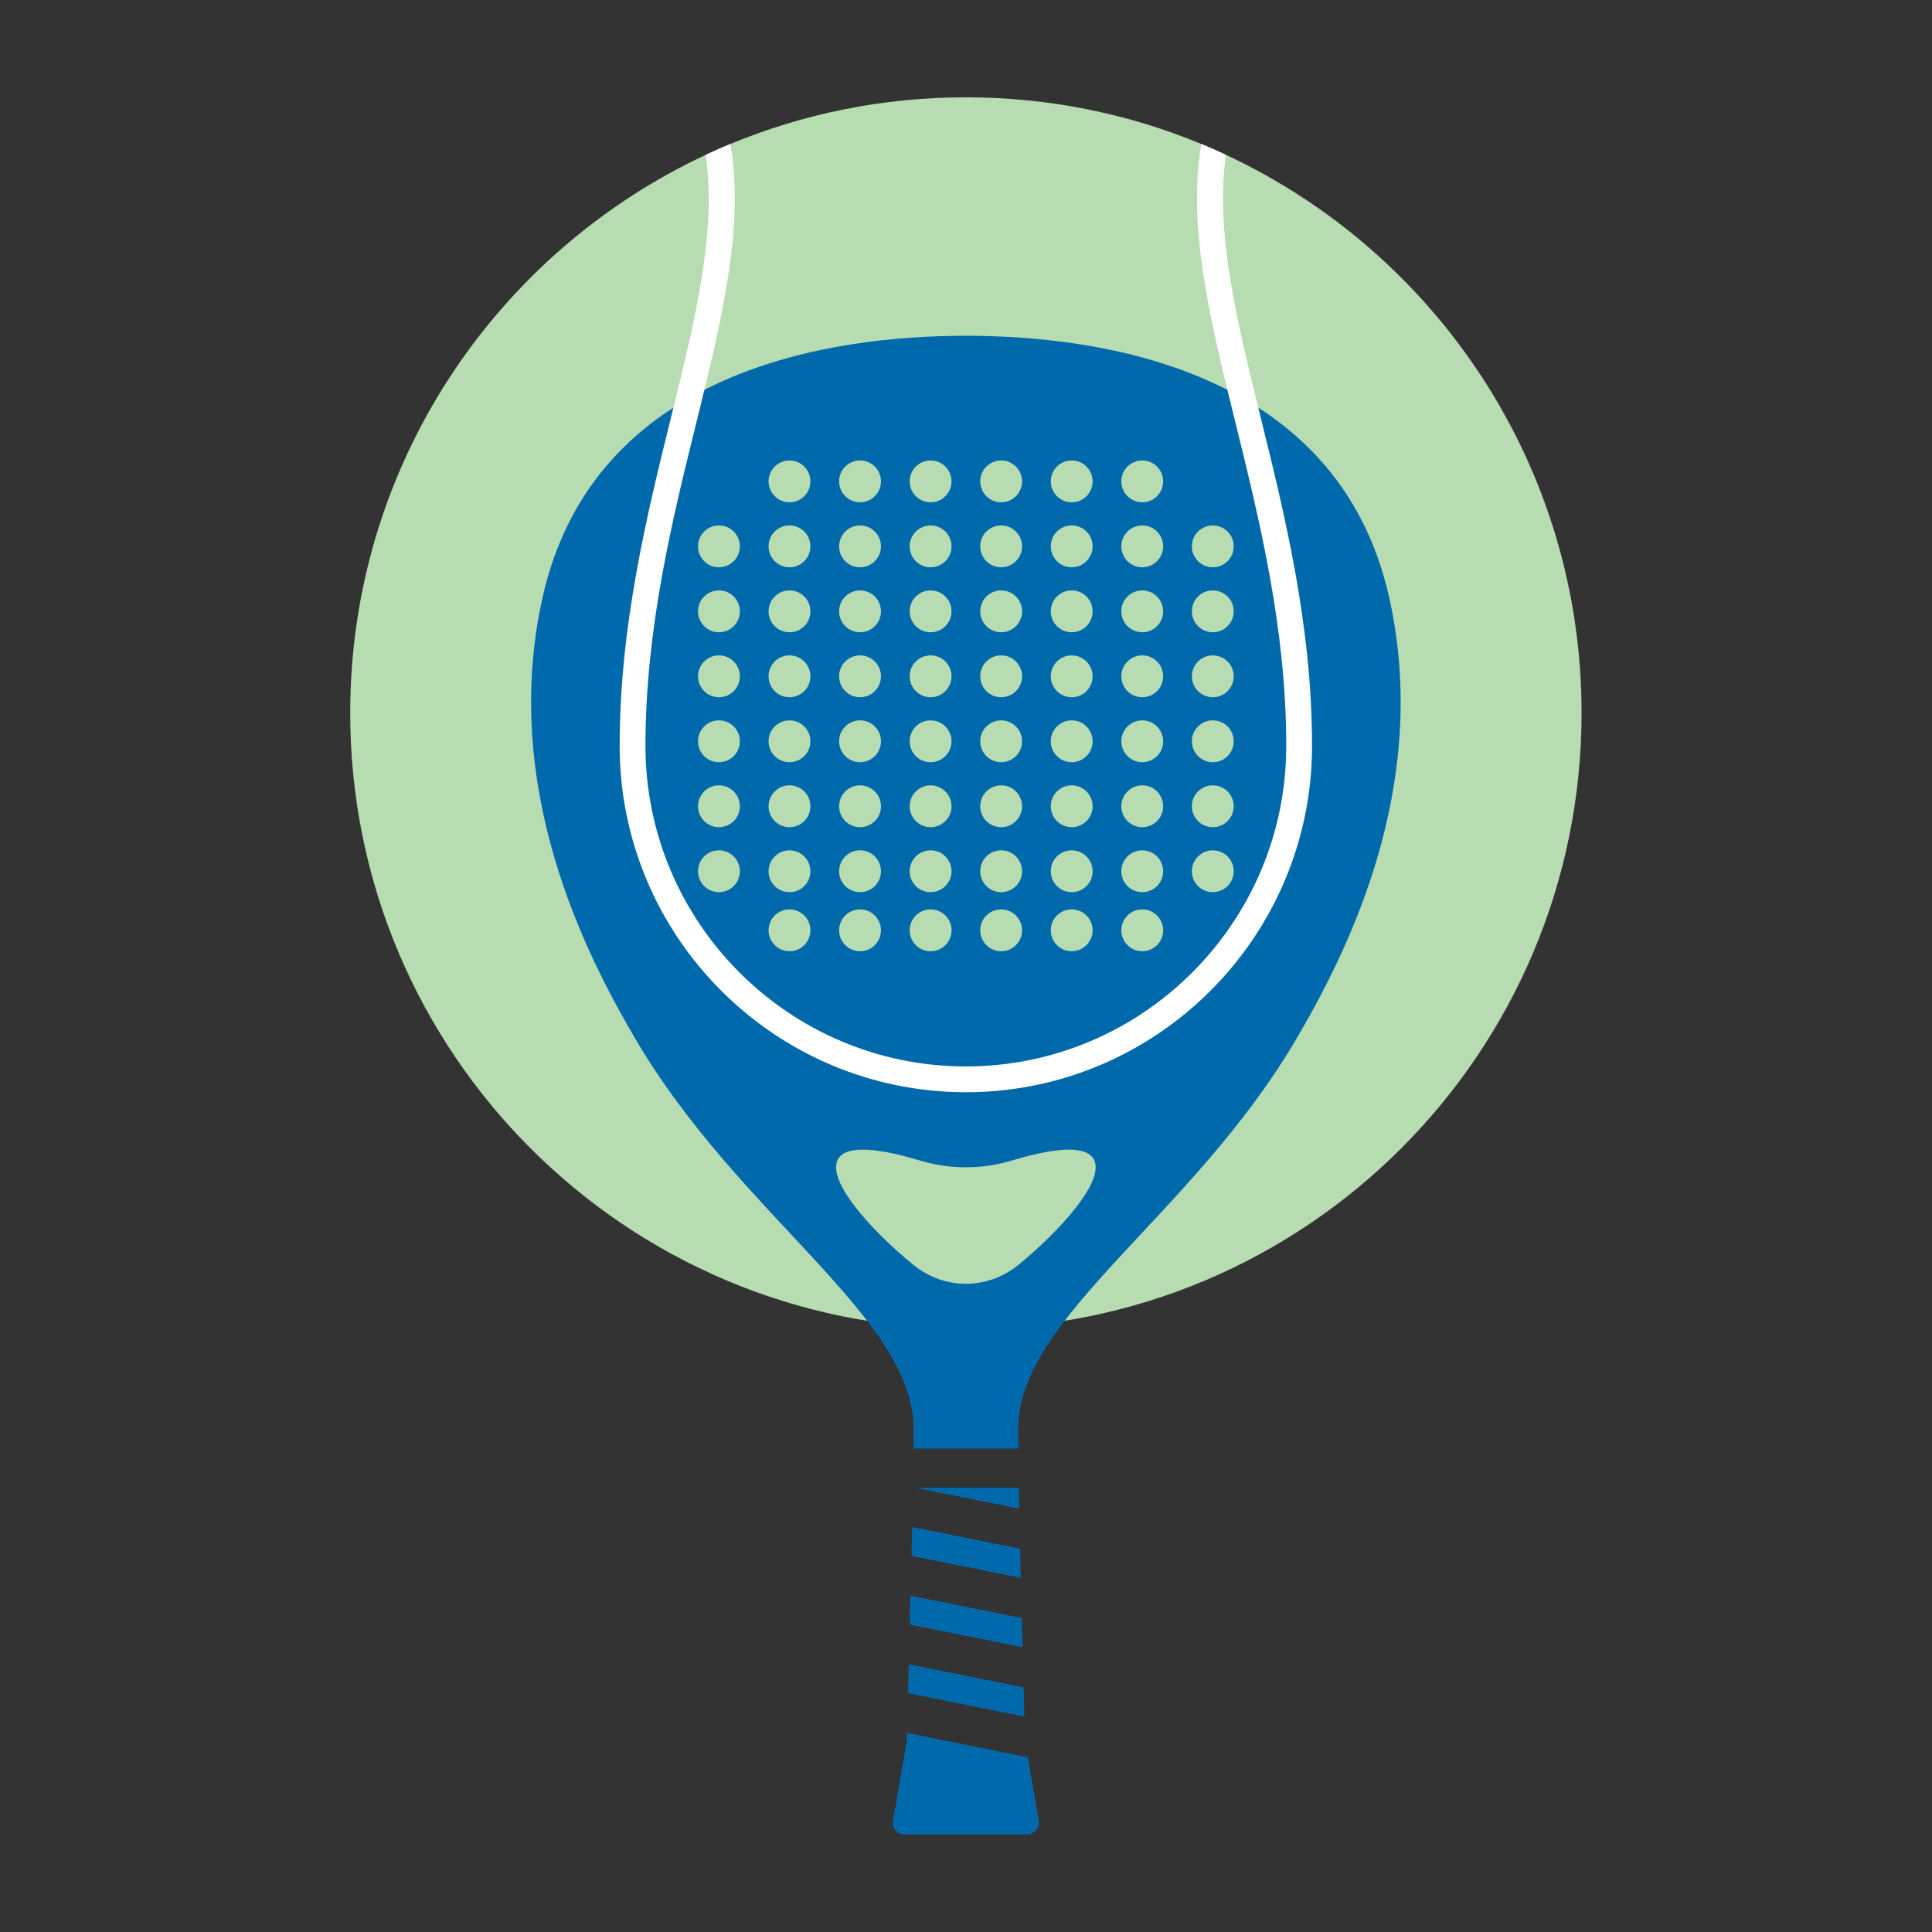 <?xml version="1.0" encoding="UTF-8" standalone="no"?>
<!DOCTYPE svg PUBLIC "-//W3C//DTD SVG 1.1//EN" "http://www.w3.org/Graphics/SVG/1.1/DTD/svg11.dtd">
<svg width="1427" height="1427" viewBox="0 0 1427 1427" version="1.1" xmlns="http://www.w3.org/2000/svg" xmlns:xlink="http://www.w3.org/1999/xlink" xml:space="preserve" xmlns:serif="http://www.serif.com/" style="fill-rule:evenodd;clip-rule:evenodd;stroke-linejoin:round;stroke-miterlimit:2;">
    <rect x="0" y="0" width="1427" height="1427" fill="#333333" stroke="none"/>
    <g id="OBJECTS" transform="matrix(4.167,0,0,4.167,-328.333,-221.777)">
        <g transform="matrix(1,0,0,1,359.131,179.611)">
            <path d="M0,-0.014C0,60.26 -48.864,109.124 -109.138,109.124C-169.398,109.124 -218.262,60.26 -218.262,-0.014C-218.262,-43.799 -192.467,-81.554 -155.248,-98.939C-153.817,-99.613 -152.344,-100.26 -150.871,-100.866C-138.015,-106.206 -123.921,-109.138 -109.138,-109.138C-94.355,-109.138 -80.26,-106.206 -67.404,-100.866C-65.918,-100.26 -64.472,-99.627 -63.027,-98.939C-25.794,-81.568 0,-43.799 0,-0.014" style="fill:rgb(184,220,177);fill-rule:nonzero;"/>
        </g>
        <g transform="matrix(1,0,0,1,239.535,378.38)">
            <path d="M0,-18.001C-0.023,-17.121 -0.036,-16.568 -0.036,-16.451L-2.516,-2.104C-2.516,-0.941 -1.575,0 -0.424,0L21.341,0C22.504,0 23.445,-0.941 23.445,-2.104L21.443,-13.682L0,-18.001Z" style="fill:rgb(0,105,171);fill-rule:nonzero;"/>
        </g>
        <g transform="matrix(-0.98,-0.197,-0.197,0.98,239.96,351.38)">
            <path d="M-20.071,-3.082L0.72,-3.082C0.404,-1.267 0.11,0.433 -0.158,1.974L-21.233,1.974C-20.909,0.561 -20.513,-1.158 -20.071,-3.082" style="fill:rgb(0,105,171);fill-rule:nonzero;"/>
        </g>
        <g transform="matrix(-0.98,-0.197,-0.197,0.98,240.261,339.278)">
            <path d="M-19.418,-3.146L0.714,-3.146C0.414,-1.435 0.118,0.256 -0.17,1.911L-20.575,1.91C-20.202,0.283 -19.814,-1.414 -19.418,-3.146" style="fill:rgb(0,105,171);fill-rule:nonzero;"/>
        </g>
        <g transform="matrix(1,0,0,1,259.459,316.914)">
            <path d="M0,3.723C-0.026,2.44 -0.051,1.199 -0.073,0L-18.484,0L0,3.723Z" style="fill:rgb(0,105,171);fill-rule:nonzero;"/>
        </g>
        <g transform="matrix(1,0,0,1,293.765,268.949)">
            <path d="M0,-115.175C-2.048,-115.175 -3.709,-116.835 -3.709,-118.884C-3.709,-120.932 -2.048,-122.593 0,-122.593C2.048,-122.593 3.709,-120.932 3.709,-118.884C3.709,-116.835 2.048,-115.175 0,-115.175M0,-103.657C-2.048,-103.657 -3.709,-105.318 -3.709,-107.366C-3.709,-109.415 -2.048,-111.075 0,-111.075C2.048,-111.075 3.709,-109.415 3.709,-107.366C3.709,-105.318 2.048,-103.657 0,-103.657M0,-92.14C-2.048,-92.14 -3.709,-93.8 -3.709,-95.849C-3.709,-97.897 -2.048,-99.558 0,-99.558C2.048,-99.558 3.709,-97.897 3.709,-95.849C3.709,-93.8 2.048,-92.14 0,-92.14M0,-80.622C-2.048,-80.622 -3.709,-82.283 -3.709,-84.331C-3.709,-86.38 -2.048,-88.04 0,-88.04C2.048,-88.04 3.709,-86.38 3.709,-84.331C3.709,-82.283 2.048,-80.622 0,-80.622M0,-69.105C-2.048,-69.105 -3.709,-70.765 -3.709,-72.814C-3.709,-74.862 -2.048,-76.523 0,-76.523C2.048,-76.523 3.709,-74.862 3.709,-72.814C3.709,-70.765 2.048,-69.105 0,-69.105M0,-57.587C-2.048,-57.587 -3.709,-59.248 -3.709,-61.296C-3.709,-63.345 -2.048,-65.005 0,-65.005C2.048,-65.005 3.709,-63.345 3.709,-61.296C3.709,-59.248 2.048,-57.587 0,-57.587M-12.505,-126.692C-14.553,-126.692 -16.214,-128.353 -16.214,-130.402C-16.214,-132.45 -14.553,-134.11 -12.505,-134.11C-10.457,-134.11 -8.796,-132.45 -8.796,-130.402C-8.796,-128.353 -10.457,-126.692 -12.505,-126.692M-12.505,-115.175C-14.553,-115.175 -16.214,-116.835 -16.214,-118.884C-16.214,-120.932 -14.553,-122.593 -12.505,-122.593C-10.457,-122.593 -8.796,-120.932 -8.796,-118.884C-8.796,-116.835 -10.457,-115.175 -12.505,-115.175M-12.505,-103.657C-14.553,-103.657 -16.214,-105.318 -16.214,-107.366C-16.214,-109.415 -14.553,-111.075 -12.505,-111.075C-10.457,-111.075 -8.796,-109.415 -8.796,-107.366C-8.796,-105.318 -10.457,-103.657 -12.505,-103.657M-12.505,-92.14C-14.553,-92.14 -16.214,-93.8 -16.214,-95.849C-16.214,-97.897 -14.553,-99.558 -12.505,-99.558C-10.457,-99.558 -8.796,-97.897 -8.796,-95.849C-8.796,-93.8 -10.457,-92.14 -12.505,-92.14M-12.505,-80.622C-14.553,-80.622 -16.214,-82.283 -16.214,-84.331C-16.214,-86.38 -14.553,-88.04 -12.505,-88.04C-10.457,-88.04 -8.796,-86.38 -8.796,-84.331C-8.796,-82.283 -10.457,-80.622 -12.505,-80.622M-12.505,-69.105C-14.553,-69.105 -16.214,-70.765 -16.214,-72.814C-16.214,-74.862 -14.553,-76.523 -12.505,-76.523C-10.457,-76.523 -8.796,-74.862 -8.796,-72.814C-8.796,-70.765 -10.457,-69.105 -12.505,-69.105M-12.505,-57.587C-14.553,-57.587 -16.214,-59.248 -16.214,-61.296C-16.214,-63.345 -14.553,-65.005 -12.505,-65.005C-10.457,-65.005 -8.796,-63.345 -8.796,-61.296C-8.796,-59.248 -10.457,-57.587 -12.505,-57.587M-12.505,-47.117C-14.553,-47.117 -16.214,-48.777 -16.214,-50.826C-16.214,-52.874 -14.553,-54.535 -12.505,-54.535C-10.457,-54.535 -8.796,-52.874 -8.796,-50.826C-8.796,-48.777 -10.457,-47.117 -12.505,-47.117M-34.406,8.433C-39.931,12.961 -47.603,12.961 -53.127,8.433C-60.5,2.411 -68.283,-6.213 -66.522,-10.077C-65.094,-13.232 -57.887,-11.826 -51.965,-10.033C-46.606,-8.416 -40.927,-8.416 -35.569,-10.033C-29.646,-11.826 -22.45,-13.232 -21.011,-10.077C-19.262,-6.213 -27.044,2.4 -34.406,8.433M-75.031,-126.692C-77.079,-126.692 -78.74,-128.353 -78.74,-130.402C-78.74,-132.45 -77.079,-134.11 -75.031,-134.11C-72.982,-134.11 -71.322,-132.45 -71.322,-130.402C-71.322,-128.353 -72.982,-126.692 -75.031,-126.692M-75.031,-115.175C-77.079,-115.175 -78.74,-116.835 -78.74,-118.884C-78.74,-120.932 -77.079,-122.593 -75.031,-122.593C-72.982,-122.593 -71.322,-120.932 -71.322,-118.884C-71.322,-116.835 -72.982,-115.175 -75.031,-115.175M-75.031,-103.657C-77.079,-103.657 -78.74,-105.318 -78.74,-107.366C-78.74,-109.415 -77.079,-111.075 -75.031,-111.075C-72.982,-111.075 -71.322,-109.415 -71.322,-107.366C-71.322,-105.318 -72.982,-103.657 -75.031,-103.657M-75.031,-92.14C-77.079,-92.14 -78.74,-93.8 -78.74,-95.849C-78.74,-97.897 -77.079,-99.558 -75.031,-99.558C-72.982,-99.558 -71.322,-97.897 -71.322,-95.849C-71.322,-93.8 -72.982,-92.14 -75.031,-92.14M-75.031,-80.622C-77.079,-80.622 -78.74,-82.283 -78.74,-84.331C-78.74,-86.38 -77.079,-88.04 -75.031,-88.04C-72.982,-88.04 -71.322,-86.38 -71.322,-84.331C-71.322,-82.283 -72.982,-80.622 -75.031,-80.622M-75.031,-69.105C-77.079,-69.105 -78.74,-70.765 -78.74,-72.814C-78.74,-74.862 -77.079,-76.523 -75.031,-76.523C-72.982,-76.523 -71.322,-74.862 -71.322,-72.814C-71.322,-70.765 -72.982,-69.105 -75.031,-69.105M-75.031,-57.587C-77.079,-57.587 -78.74,-59.248 -78.74,-61.296C-78.74,-63.345 -77.079,-65.005 -75.031,-65.005C-72.982,-65.005 -71.322,-63.345 -71.322,-61.296C-71.322,-59.248 -72.982,-57.587 -75.031,-57.587M-75.031,-47.117C-77.079,-47.117 -78.74,-48.777 -78.74,-50.826C-78.74,-52.874 -77.079,-54.535 -75.031,-54.535C-72.982,-54.535 -71.322,-52.874 -71.322,-50.826C-71.322,-48.777 -72.982,-47.117 -75.031,-47.117M-87.536,-115.175C-89.584,-115.175 -91.245,-116.835 -91.245,-118.884C-91.245,-120.932 -89.584,-122.593 -87.536,-122.593C-85.487,-122.593 -83.827,-120.932 -83.827,-118.884C-83.827,-116.835 -85.487,-115.175 -87.536,-115.175M-87.536,-103.657C-89.584,-103.657 -91.245,-105.318 -91.245,-107.366C-91.245,-109.415 -89.584,-111.075 -87.536,-111.075C-85.487,-111.075 -83.827,-109.415 -83.827,-107.366C-83.827,-105.318 -85.487,-103.657 -87.536,-103.657M-87.536,-92.14C-89.584,-92.14 -91.245,-93.8 -91.245,-95.849C-91.245,-97.897 -89.584,-99.558 -87.536,-99.558C-85.487,-99.558 -83.827,-97.897 -83.827,-95.849C-83.827,-93.8 -85.487,-92.14 -87.536,-92.14M-87.536,-80.622C-89.584,-80.622 -91.245,-82.283 -91.245,-84.331C-91.245,-86.38 -89.584,-88.04 -87.536,-88.04C-85.487,-88.04 -83.827,-86.38 -83.827,-84.331C-83.827,-82.283 -85.487,-80.622 -87.536,-80.622M-87.536,-69.105C-89.584,-69.105 -91.245,-70.765 -91.245,-72.814C-91.245,-74.862 -89.584,-76.523 -87.536,-76.523C-85.487,-76.523 -83.827,-74.862 -83.827,-72.814C-83.827,-70.765 -85.487,-69.105 -87.536,-69.105M-87.536,-57.587C-89.584,-57.587 -91.245,-59.248 -91.245,-61.296C-91.245,-63.345 -89.584,-65.005 -87.536,-65.005C-85.487,-65.005 -83.827,-63.345 -83.827,-61.296C-83.827,-59.248 -85.487,-57.587 -87.536,-57.587M-62.525,-54.535C-60.477,-54.535 -58.817,-52.874 -58.817,-50.826C-58.817,-48.777 -60.477,-47.117 -62.525,-47.117C-64.574,-47.117 -66.234,-48.777 -66.234,-50.826C-66.234,-52.874 -64.574,-54.535 -62.525,-54.535M-62.525,-65.005C-60.477,-65.005 -58.817,-63.345 -58.817,-61.296C-58.817,-59.248 -60.477,-57.587 -62.525,-57.587C-64.574,-57.587 -66.234,-59.248 -66.234,-61.296C-66.234,-63.345 -64.574,-65.005 -62.525,-65.005M-62.525,-76.523C-60.477,-76.523 -58.817,-74.862 -58.817,-72.814C-58.817,-70.765 -60.477,-69.105 -62.525,-69.105C-64.574,-69.105 -66.234,-70.765 -66.234,-72.814C-66.234,-74.862 -64.574,-76.523 -62.525,-76.523M-62.525,-88.04C-60.477,-88.04 -58.817,-86.38 -58.817,-84.331C-58.817,-82.283 -60.477,-80.622 -62.525,-80.622C-64.574,-80.622 -66.234,-82.283 -66.234,-84.331C-66.234,-86.38 -64.574,-88.04 -62.525,-88.04M-62.525,-99.558C-60.477,-99.558 -58.817,-97.897 -58.817,-95.849C-58.817,-93.8 -60.477,-92.14 -62.525,-92.14C-64.574,-92.14 -66.234,-93.8 -66.234,-95.849C-66.234,-97.897 -64.574,-99.558 -62.525,-99.558M-62.525,-111.075C-60.477,-111.075 -58.817,-109.415 -58.817,-107.366C-58.817,-105.318 -60.477,-103.657 -62.525,-103.657C-64.574,-103.657 -66.234,-105.318 -66.234,-107.366C-66.234,-109.415 -64.574,-111.075 -62.525,-111.075M-62.525,-122.593C-60.477,-122.593 -58.817,-120.932 -58.817,-118.884C-58.817,-116.835 -60.477,-115.175 -62.525,-115.175C-64.574,-115.175 -66.234,-116.835 -66.234,-118.884C-66.234,-120.932 -64.574,-122.593 -62.525,-122.593M-62.525,-134.11C-60.477,-134.11 -58.817,-132.45 -58.817,-130.402C-58.817,-128.353 -60.477,-126.692 -62.525,-126.692C-64.574,-126.692 -66.234,-128.353 -66.234,-130.402C-66.234,-132.45 -64.574,-134.11 -62.525,-134.11M-50.02,-54.535C-47.972,-54.535 -46.311,-52.874 -46.311,-50.826C-46.311,-48.777 -47.972,-47.117 -50.02,-47.117C-52.069,-47.117 -53.729,-48.777 -53.729,-50.826C-53.729,-52.874 -52.069,-54.535 -50.02,-54.535M-50.02,-65.005C-47.972,-65.005 -46.311,-63.345 -46.311,-61.296C-46.311,-59.248 -47.972,-57.587 -50.02,-57.587C-52.069,-57.587 -53.729,-59.248 -53.729,-61.296C-53.729,-63.345 -52.069,-65.005 -50.02,-65.005M-50.02,-76.523C-47.972,-76.523 -46.311,-74.862 -46.311,-72.814C-46.311,-70.765 -47.972,-69.105 -50.02,-69.105C-52.069,-69.105 -53.729,-70.765 -53.729,-72.814C-53.729,-74.862 -52.069,-76.523 -50.02,-76.523M-50.02,-88.04C-47.972,-88.04 -46.311,-86.38 -46.311,-84.331C-46.311,-82.283 -47.972,-80.622 -50.02,-80.622C-52.069,-80.622 -53.729,-82.283 -53.729,-84.331C-53.729,-86.38 -52.069,-88.04 -50.02,-88.04M-50.02,-99.558C-47.972,-99.558 -46.311,-97.897 -46.311,-95.849C-46.311,-93.8 -47.972,-92.14 -50.02,-92.14C-52.069,-92.14 -53.729,-93.8 -53.729,-95.849C-53.729,-97.897 -52.069,-99.558 -50.02,-99.558M-50.02,-111.075C-47.972,-111.075 -46.311,-109.415 -46.311,-107.366C-46.311,-105.318 -47.972,-103.657 -50.02,-103.657C-52.069,-103.657 -53.729,-105.318 -53.729,-107.366C-53.729,-109.415 -52.069,-111.075 -50.02,-111.075M-50.02,-122.593C-47.972,-122.593 -46.311,-120.932 -46.311,-118.884C-46.311,-116.835 -47.972,-115.175 -50.02,-115.175C-52.069,-115.175 -53.729,-116.835 -53.729,-118.884C-53.729,-120.932 -52.069,-122.593 -50.02,-122.593M-50.02,-134.11C-47.972,-134.11 -46.311,-132.45 -46.311,-130.402C-46.311,-128.353 -47.972,-126.692 -50.02,-126.692C-52.069,-126.692 -53.729,-128.353 -53.729,-130.402C-53.729,-132.45 -52.069,-134.11 -50.02,-134.11M-37.515,-54.535C-35.467,-54.535 -33.806,-52.874 -33.806,-50.826C-33.806,-48.777 -35.467,-47.117 -37.515,-47.117C-39.564,-47.117 -41.224,-48.777 -41.224,-50.826C-41.224,-52.874 -39.564,-54.535 -37.515,-54.535M-37.515,-65.005C-35.467,-65.005 -33.806,-63.345 -33.806,-61.296C-33.806,-59.248 -35.467,-57.587 -37.515,-57.587C-39.564,-57.587 -41.224,-59.248 -41.224,-61.296C-41.224,-63.345 -39.564,-65.005 -37.515,-65.005M-37.515,-76.523C-35.467,-76.523 -33.806,-74.862 -33.806,-72.814C-33.806,-70.765 -35.467,-69.105 -37.515,-69.105C-39.564,-69.105 -41.224,-70.765 -41.224,-72.814C-41.224,-74.862 -39.564,-76.523 -37.515,-76.523M-37.515,-88.04C-35.467,-88.04 -33.806,-86.38 -33.806,-84.331C-33.806,-82.283 -35.467,-80.622 -37.515,-80.622C-39.564,-80.622 -41.224,-82.283 -41.224,-84.331C-41.224,-86.38 -39.564,-88.04 -37.515,-88.04M-37.515,-99.558C-35.467,-99.558 -33.806,-97.897 -33.806,-95.849C-33.806,-93.8 -35.467,-92.14 -37.515,-92.14C-39.564,-92.14 -41.224,-93.8 -41.224,-95.849C-41.224,-97.897 -39.564,-99.558 -37.515,-99.558M-37.515,-111.075C-35.467,-111.075 -33.806,-109.415 -33.806,-107.366C-33.806,-105.318 -35.467,-103.657 -37.515,-103.657C-39.564,-103.657 -41.224,-105.318 -41.224,-107.366C-41.224,-109.415 -39.564,-111.075 -37.515,-111.075M-37.515,-122.593C-35.467,-122.593 -33.806,-120.932 -33.806,-118.884C-33.806,-116.835 -35.467,-115.175 -37.515,-115.175C-39.564,-115.175 -41.224,-116.835 -41.224,-118.884C-41.224,-120.932 -39.564,-122.593 -37.515,-122.593M-37.515,-134.11C-35.467,-134.11 -33.806,-132.45 -33.806,-130.402C-33.806,-128.353 -35.467,-126.692 -37.515,-126.692C-39.564,-126.692 -41.224,-128.353 -41.224,-130.402C-41.224,-132.45 -39.564,-134.11 -37.515,-134.11M-25.01,-54.535C-22.962,-54.535 -21.301,-52.874 -21.301,-50.826C-21.301,-48.777 -22.962,-47.117 -25.01,-47.117C-27.059,-47.117 -28.719,-48.777 -28.719,-50.826C-28.719,-52.874 -27.059,-54.535 -25.01,-54.535M-25.01,-65.005C-22.962,-65.005 -21.301,-63.345 -21.301,-61.296C-21.301,-59.248 -22.962,-57.587 -25.01,-57.587C-27.059,-57.587 -28.719,-59.248 -28.719,-61.296C-28.719,-63.345 -27.059,-65.005 -25.01,-65.005M-25.01,-76.523C-22.962,-76.523 -21.301,-74.862 -21.301,-72.814C-21.301,-70.765 -22.962,-69.105 -25.01,-69.105C-27.059,-69.105 -28.719,-70.765 -28.719,-72.814C-28.719,-74.862 -27.059,-76.523 -25.01,-76.523M-25.01,-88.04C-22.962,-88.04 -21.301,-86.38 -21.301,-84.331C-21.301,-82.283 -22.962,-80.622 -25.01,-80.622C-27.059,-80.622 -28.719,-82.283 -28.719,-84.331C-28.719,-86.38 -27.059,-88.04 -25.01,-88.04M-25.01,-99.558C-22.962,-99.558 -21.301,-97.897 -21.301,-95.849C-21.301,-93.8 -22.962,-92.14 -25.01,-92.14C-27.059,-92.14 -28.719,-93.8 -28.719,-95.849C-28.719,-97.897 -27.059,-99.558 -25.01,-99.558M-25.01,-111.075C-22.962,-111.075 -21.301,-109.415 -21.301,-107.366C-21.301,-105.318 -22.962,-103.657 -25.01,-103.657C-27.059,-103.657 -28.719,-105.318 -28.719,-107.366C-28.719,-109.415 -27.059,-111.075 -25.01,-111.075M-25.01,-122.593C-22.962,-122.593 -21.301,-120.932 -21.301,-118.884C-21.301,-116.835 -22.962,-115.175 -25.01,-115.175C-27.059,-115.175 -28.719,-116.835 -28.719,-118.884C-28.719,-120.932 -27.059,-122.593 -25.01,-122.593M-25.01,-134.11C-22.962,-134.11 -21.301,-132.45 -21.301,-130.402C-21.301,-128.353 -22.962,-126.692 -25.01,-126.692C-27.059,-126.692 -28.719,-128.353 -28.719,-130.402C-28.719,-132.45 -27.059,-134.11 -25.01,-134.11M31.287,-109.735C22.22,-150.475 -20.258,-156.21 -43.772,-156.21C-67.275,-156.21 -109.753,-150.475 -118.82,-109.735C-126.293,-76.136 -111.193,-46.643 -102.314,-31.521C-83.826,-0.058 -53.027,17.722 -53.027,37.627C-53.027,38.596 -53.035,39.754 -53.049,41.035L-34.484,41.035C-34.498,39.754 -34.506,38.596 -34.506,37.627C-34.506,17.722 -3.707,-0.058 14.781,-31.521C23.659,-46.643 38.76,-76.136 31.287,-109.735" style="fill:rgb(0,105,171);fill-rule:nonzero;"/>
        </g>
        <g transform="matrix(-0.98,-0.197,-0.197,0.98,240.534,327.163)">
            <path d="M-18.819,-3.203L0.711,-3.203C0.415,-1.548 0.115,0.142 -0.188,1.854L-19.964,1.853C-19.579,0.161 -19.196,-1.53 -18.819,-3.203" style="fill:rgb(0,105,171);fill-rule:nonzero;"/>
        </g>
        <g transform="matrix(1,0,0,1,311.355,140.134)">
            <path d="M0,45.299C0,79.145 -27.515,106.688 -61.362,106.688C-95.194,106.688 -122.723,79.145 -122.723,45.299C-122.723,23.937 -117.892,4.364 -113.625,-12.911C-109.344,-30.212 -105.49,-45.821 -107.472,-59.462C-106.041,-60.136 -104.568,-60.783 -103.095,-61.389C-100.576,-46.661 -104.65,-30.144 -109.179,-11.809C-113.391,5.203 -118.153,24.487 -118.153,45.299C-118.153,76.627 -92.675,102.118 -61.362,102.118C-30.048,102.118 -4.57,76.627 -4.57,45.299C-4.57,24.487 -9.332,5.203 -13.53,-11.809C-18.059,-30.13 -22.133,-46.647 -19.628,-61.389C-18.141,-60.783 -16.696,-60.15 -15.251,-59.462C-17.219,-45.835 -13.365,-30.212 -9.098,-12.911C-4.831,4.364 0,23.937 0,45.299" style="fill:white;fill-rule:nonzero;"/>
        </g>
    </g>
</svg>
